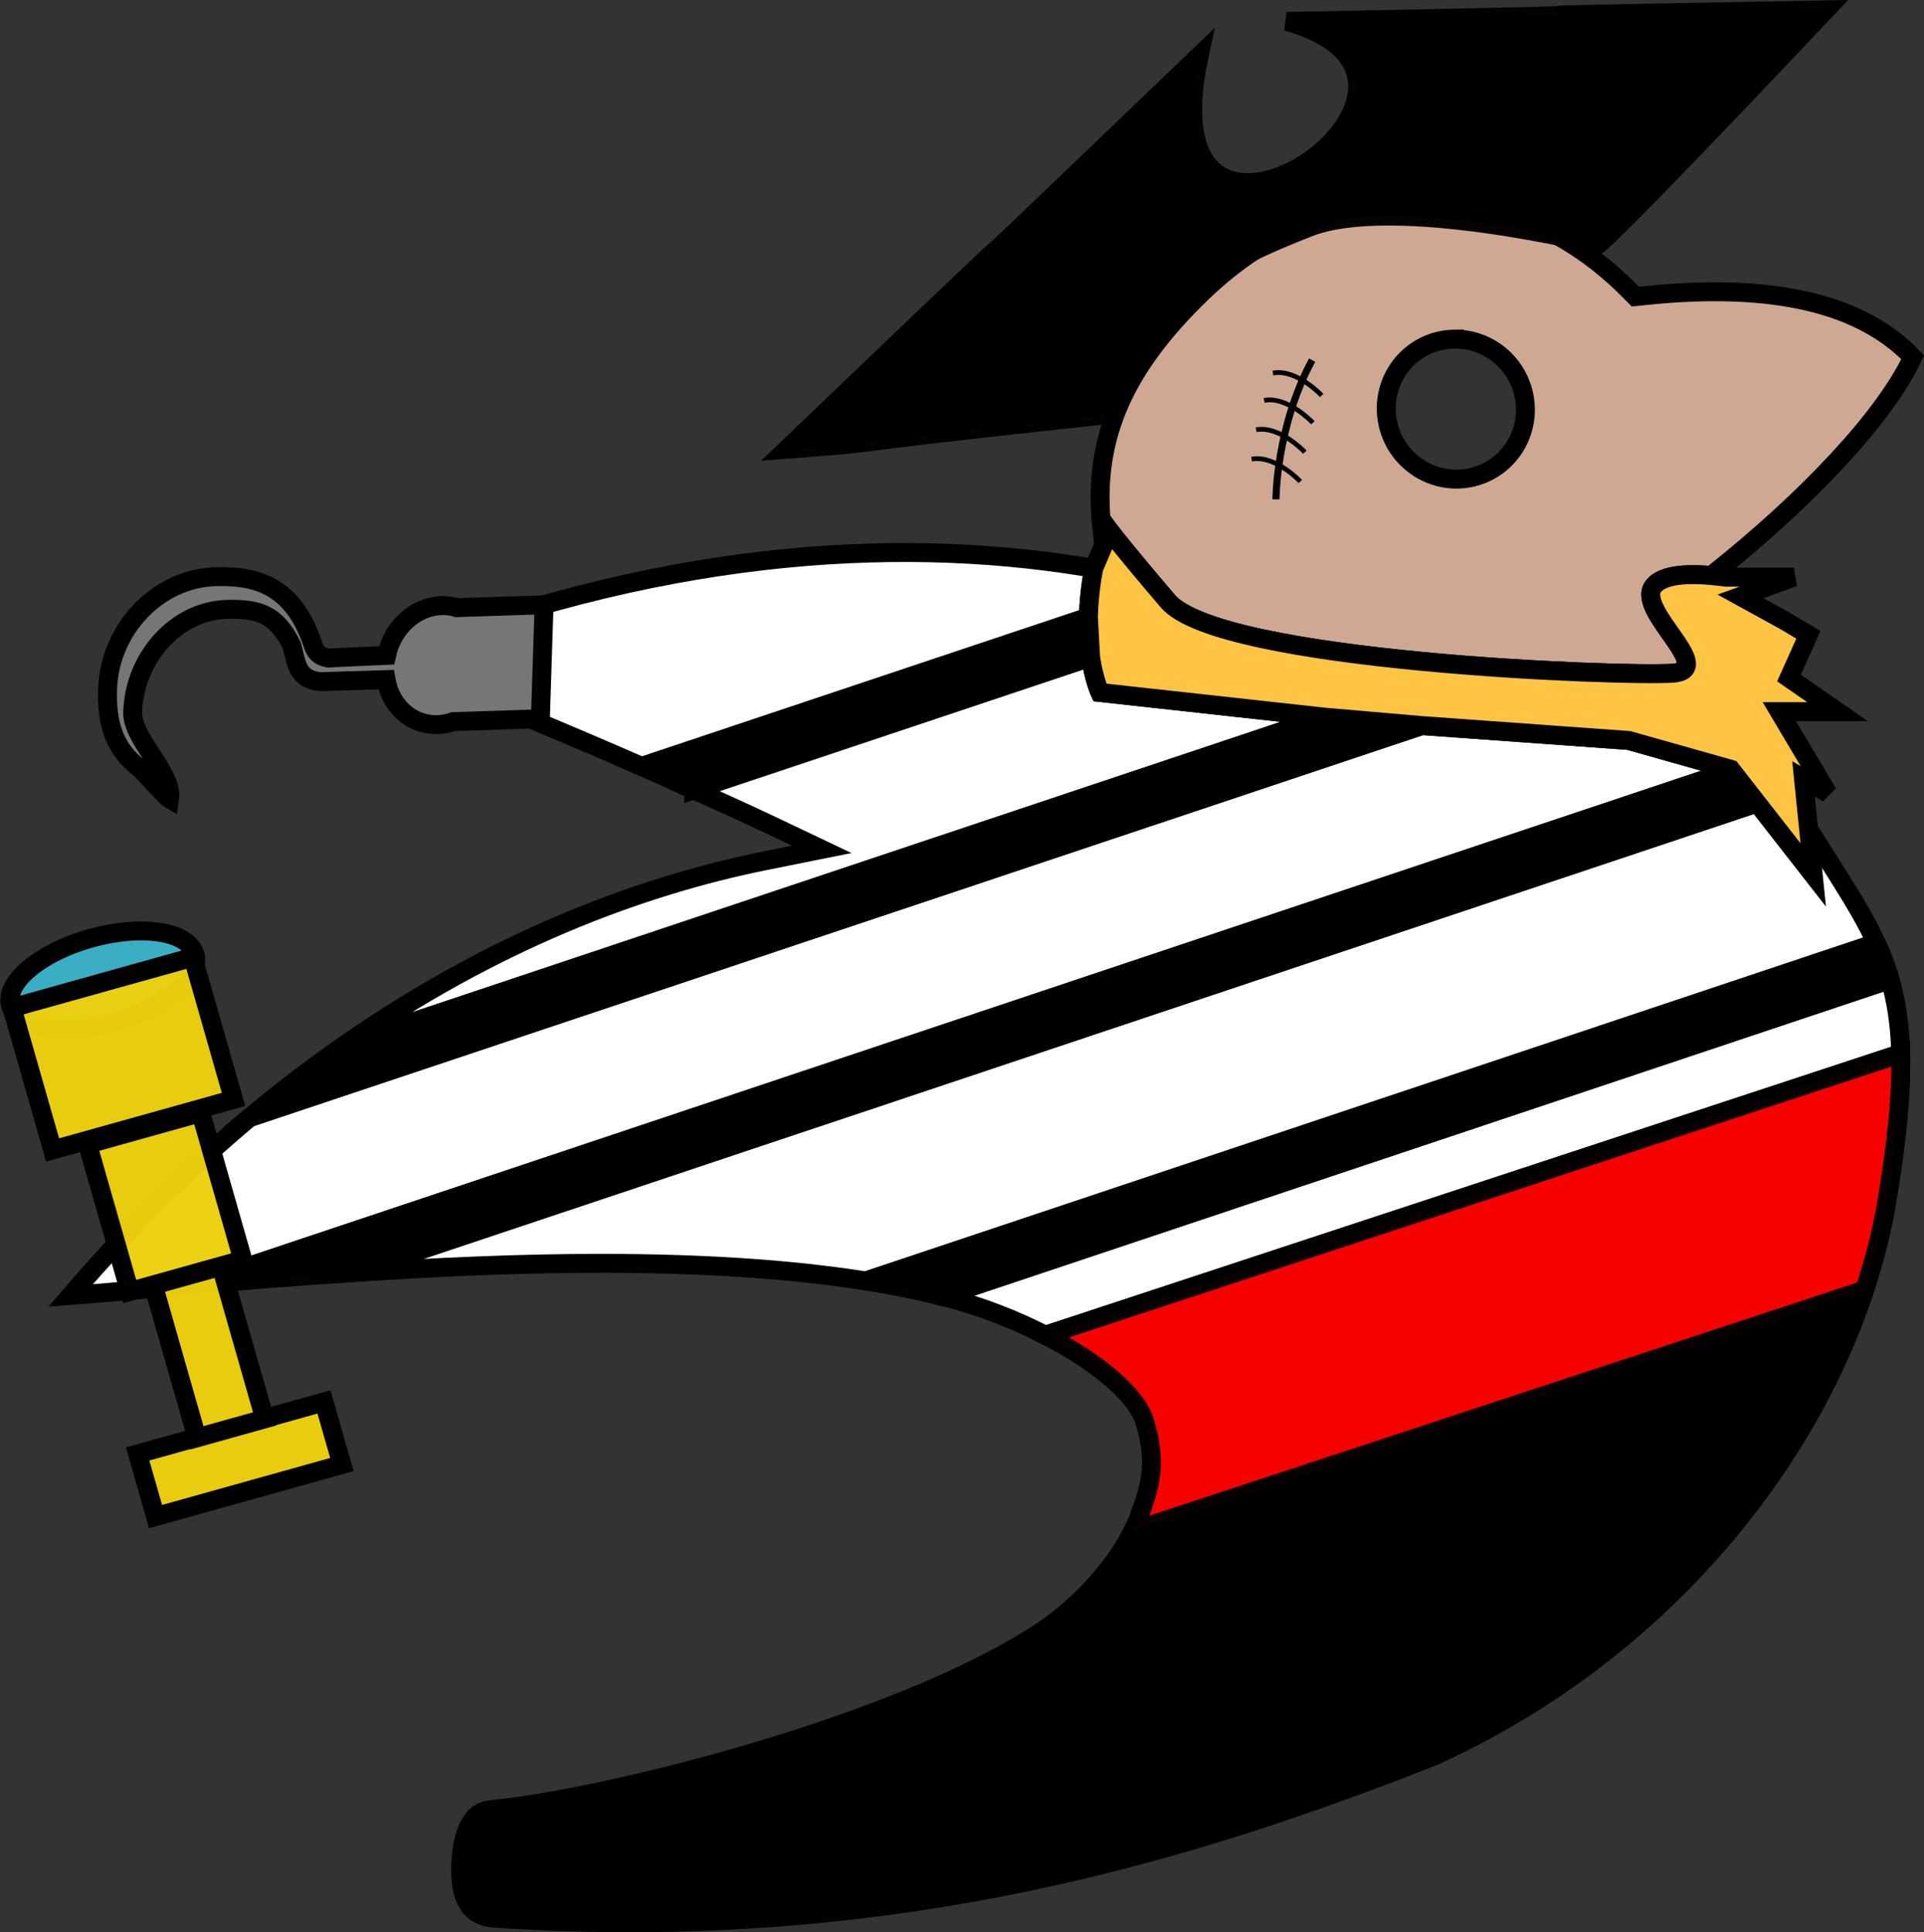 <?xml version="1.0" encoding="UTF-8" standalone="no"?>
<!-- Created with Inkscape (http://www.inkscape.org/) -->

<svg
   width="139.456mm"
   height="140.029mm"
   viewBox="0 0 139.456 140.029"
   version="1.1"
   id="svg1"
   inkscape:version="1.3.2 (091e20e, 2023-11-25)"
   sodipodi:docname="drawing.svg"
   inkscape:export-filename="drawing2.svg"
   inkscape:export-xdpi="64.8"
   inkscape:export-ydpi="64.8"
   xmlns:inkscape="http://www.inkscape.org/namespaces/inkscape"
   xmlns:sodipodi="http://sodipodi.sourceforge.net/DTD/sodipodi-0.dtd"
   xmlns="http://www.w3.org/2000/svg"
   xmlns:svg="http://www.w3.org/2000/svg">
  <rect x="0" y="0" width="139.456" height="140.029" fill="#333333" stroke="none"/>
  <sodipodi:namedview
     id="namedview1"
     pagecolor="#ffffff"
     bordercolor="#666666"
     borderopacity="1.0"
     inkscape:showpageshadow="2"
     inkscape:pageopacity="0.0"
     inkscape:pagecheckerboard="0"
     inkscape:deskcolor="#d1d1d1"
     inkscape:document-units="mm"
     inkscape:zoom="0.84144378"
     inkscape:cx="8.9132514"
     inkscape:cy="319.0944"
     inkscape:window-width="1336"
     inkscape:window-height="734"
     inkscape:window-x="0"
     inkscape:window-y="44"
     inkscape:window-maximized="0"
     inkscape:current-layer="layer1" />
  <defs
     id="defs1" />
  <g
     inkscape:label="Layer 1"
     inkscape:groupmode="layer"
     id="layer1">
    <path
       d="M 135.154,93.491 82.111,110.958 c -1.154,2.347 -3.705,5.459 -7.102,7.596 -3.816,2.4 -8.659,4.496 -13.69,6.279 -10.062,3.566 -20.771,5.847 -25.499,6.281 -1.005,0.092 -1.406,0.45 -1.793,1.146 -0.387,0.696 -0.601,1.789 -0.632,2.933 -0.042,1.527 0.196,2.323 0.632,2.927 0.436,0.605 1.117,0.847 1.818,0.894 29.71,1.99 51.924,-5.404 68.058,-11.739 16.009,-7.264 26.918,-20.637 31.252,-33.783 z"
       style="baseline-shift:baseline;display:inline;overflow:visible;fill:#000000;fill-opacity:1;stroke:#000000;stroke-width:1.371;stroke-dasharray:none;enable-background:accumulate;stop-color:#000000"
       id="path45" />
    <path
       d="m 136.996,70.985 -68.696,22.969 c 0.065,0.017 0.135,0.031 0.2,0.046 2.593,0.665 5.092,1.646 7.275,2.769 L 137.767,76.355 c -0.052,-2.1 -0.324,-3.819 -0.771,-5.37 z"
       style="baseline-shift:baseline;display:inline;overflow:visible;fill:#ffffff;stroke:#000000;stroke-width:1.371;enable-background:accumulate;stop-color:#000000"
       id="path86" />
    <path
       d="m 50.286,57.245 29.934,-10.009 v -2.968 l -33.715,11.272 c 1.226,0.537 2.504,1.128 3.781,1.704 z"
       style="stroke:#000000;stroke-width:1.371;stroke-dasharray:none;stroke-opacity:0.974"
       id="path81" />
    <path
       d="M 129.496,57.476 25.547,92.232 c 5.722,-0.377 11.859,-0.686 18.254,-0.677 6.599,0.01 13.123,0.353 18.963,1.279 l 73.235,-24.487 c -1.41,-3.062 -3.699,-6.176 -6.504,-10.872 z"
       style="baseline-shift:baseline;display:inline;overflow:visible;fill:#ffffff;stroke:#000000;stroke-width:1.371;enable-background:accumulate;stop-color:#000000"
       id="path84" />
    <path
       d="m 102.987,14.44 v 0.002 c -5.446,-0.031 -11.031,2.119 -15.831,6.731 -6.032,5.796 -8.052,11.052 -7.248,17.455 0.063,-0.217 0.095,-0.406 0.166,-0.629 0,0 0.811,1.166 4.572,5.569 3.76,4.404 32.959,5.469 36.582,5.222 3.309,-0.225 -2.645,-4.511 -1.407,-6.265 0.701,-0.993 2.892,-0.938 4.217,-0.814 l 0.091,-0.072 c 6.875,-5.454 12.475,-11.41 14.507,-15.745 -4.171,-4.39 -11.379,-5.317 -19.442,-4.464 l -0.663,0.067 -0.467,-0.471 c -4.297,-4.332 -9.63,-6.552 -15.077,-6.584 z m 2.415,10.137 c 2.364,-0.037 4.45,1.585 5.017,3.9 0.666,2.727 -0.986,5.461 -3.69,6.108 -2.704,0.647 -5.437,-1.04 -6.103,-3.766 -0.666,-2.727 0.986,-5.46 3.69,-6.107 0.356,-0.085 0.72,-0.13 1.086,-0.136 z"
       style="baseline-shift:baseline;display:inline;overflow:visible;fill:#cfa894;fill-opacity:1;stroke:#000000;stroke-width:1.371;enable-background:accumulate;stop-color:#000000"
       id="path98" />
    <path
       d="m 125.516,55.837 -0.068,-0.086 -7.387,-2.088 -15.006,-1.08 -84.956,28.406 c -4.382,3.67 -8.735,7.939 -12.985,12.897 2.056,-0.158 5.808,-0.487 8.896,-0.765 z"
       style="baseline-shift:baseline;display:inline;overflow:visible;fill:#ffffff;stroke:#000000;stroke-width:1.371;enable-background:accumulate;stop-color:#000000"
       id="path96" />
    <path
       d="m 96.001,51.972 -16.279,-1.791 c 0,0 -0.421,-0.901 -0.673,-2.554 l -28.762,9.617 c 1.839,0.83 3.656,1.639 5.574,2.55 l 3.703,1.761 -4.025,0.807 c -9.437,1.893 -19.953,5.991 -30.523,13.343 z"
       style="baseline-shift:baseline;display:inline;overflow:visible;fill:#ffffff;stroke:#000000;stroke-width:1.371;enable-background:accumulate;stop-color:#000000"
       id="path95" />
    <path
       d="m 78.891,44.713 c 0.028,-1.038 0.136,-2.206 0.386,-3.527 l -0.858,-0.137 c -13.849,-2.221 -30.988,-1.099 -50.489,6.708 4.137,1.755 10.815,4.386 18.575,7.784 z"
       style="baseline-shift:baseline;display:inline;overflow:visible;fill:#ffffff;stroke:#000000;stroke-width:1.371;enable-background:accumulate;stop-color:#000000"
       id="path94" />
    <path
       id="rect1"
       style="fill:#767676;fill-opacity:1;stroke:#000000;stroke-width:1.371;stroke-dasharray:none;stroke-opacity:1"
       d="m 7.797,49.957 c -0.074,2.516 0.493,4.324 2.339,5.74 0.251,0.193 1.88,2.061 2.159,2.219 0.291,-1.862 -2.734,-4.35 -2.678,-6.294 0.129,-4.002 3.173,-7.342 6.799,-7.46 2.372,-0.069 3.654,0.386 4.737,2.634 0.34,1.225 0.357,2.472 2.112,2.606 l 1.401,-0.049 -7.6e-4,0.007 3.316,-0.107 c 0.333,1.961 1.882,3.318 3.728,3.264 0.384,-0.014 0.767,-0.087 1.138,-0.22 l 6.322,-0.205 0.266,-8.261 -6.322,0.205 c -0.363,-0.109 -0.743,-0.159 -1.126,-0.147 -1.88,0.067 -3.541,1.576 -3.969,3.606 l -3.067,0.136 -1.157,0.058 c -0.949,-0.178 -1.025,-0.752 -1.201,-1.241 -1.392,-3.872 -3.829,-4.757 -6.999,-4.655 -4.165,0.135 -7.656,3.79 -7.797,8.163 z"
       sodipodi:nodetypes="cscccccccccccccccccsccc" />
    <rect
       style="fill:#edd010;fill-opacity:0.974;stroke:#000000;stroke-width:1.371;stroke-dasharray:none;stroke-opacity:1"
       id="rect2"
       width="14.025"
       height="4.717"
       x="-19.372"
       y="104.116"
       transform="matrix(0.963,-0.269,0.275,0.962,0,0)" />
    <ellipse
       style="fill:#3aafc3;fill-opacity:1;stroke:#000000;stroke-width:1.371;stroke-dasharray:none;stroke-opacity:1"
       id="path4"
       cx="-12.361"
       cy="70.372"
       rx="6.936"
       ry="3.148"
       transform="matrix(0.963,-0.269,0.275,0.962,0,0)" />
    <rect
       style="fill:#edd010;fill-opacity:0.974;stroke:#000000;stroke-width:1.371;stroke-dasharray:none;stroke-opacity:1"
       id="rect3-2-8"
       width="13.618"
       height="10.711"
       x="-19.244"
       y="70.539"
       transform="matrix(0.963,-0.269,0.275,0.962,0,0)" />
    <path
       style="fill:#000000;fill-opacity:1;stroke:#000000;stroke-width:1.371;stroke-linecap:butt;stroke-linejoin:miter;stroke-dasharray:none;stroke-opacity:0.974"
       d="m 79.731,30.102 c -22.606,2.443 -13.672,1.748 -22.707,2.46 29.814,-28.54 0.425,-0.241 29.887,-28.503 -4.219,19.884 22.262,1.934 6.354,-2.506 C 132.356,0.805 93.585,1.408 132.343,0.715 116.248,17.743 115.809,17.737 115.809,17.737 c 0,0 -14.816,-3.668 -20.948,-1.259 -6.132,2.411 -11.447,4.983 -15.129,13.623 z"
       id="path37"
       sodipodi:nodetypes="cccccczc" />
    <path
       d="M 137.767,76.355 75.775,96.769 c 3.803,1.956 6.631,4.346 7.209,6.29 0.911,3.06 0.395,4.672 -0.502,7.065 -0.099,0.263 -0.228,0.544 -0.37,0.834 L 135.154,93.491 c 0.69,-2.092 1.23,-4.178 1.58,-6.234 0.79,-4.641 1.102,-8.106 1.033,-10.902 z"
       style="fill:#f60000;stroke:#000000;stroke-width:1.371;stroke-opacity:0.974"
       id="path44" />
    <path
       d="m 136,68.348 -73.235,24.487 c 1.928,0.306 3.779,0.676 5.535,1.119 L 136.996,70.985 c -0.161,-0.558 -0.341,-1.096 -0.547,-1.62 -0.134,-0.342 -0.293,-0.679 -0.449,-1.017 z"
       style="stroke:#000000;stroke-width:1.371;stroke-dasharray:none;stroke-opacity:0.974"
       id="path85" />
    <path
       d="M 128.045,54.991 14.01,93.121 c 3.633,-0.327 6.924,-0.584 11.537,-0.888 L 129.496,57.476 c -0.427,-0.714 -0.826,-1.341 -1.277,-2.141 -0.065,-0.115 -0.111,-0.228 -0.174,-0.344 z"
       style="stroke:#000000;stroke-width:1.371;stroke-dasharray:none;stroke-opacity:0.974"
       id="path83" />
    <path
       d="m 18.099,80.988 87.086,-29.118 h -8.88 l -71.291,23.836 c -2.306,1.604 -4.614,3.355 -6.915,5.282 z"
       style="stroke:#000000;stroke-width:1.371;stroke-dasharray:none;stroke-opacity:0.974"
       id="path82" />
    <rect
       style="fill:#edd010;fill-opacity:0.974;stroke:#000000;stroke-width:1.371;stroke-dasharray:none;stroke-opacity:1"
       id="rect3"
       width="5.1"
       height="11.497"
       x="-14.915"
       y="92.646"
       transform="matrix(0.963,-0.269,0.275,0.962,0,0)" />
    <rect
       style="fill:#edd010;fill-opacity:0.974;stroke:#000000;stroke-width:1.371;stroke-dasharray:none;stroke-opacity:1"
       id="rect3-2"
       width="8.517"
       height="11.095"
       x="-16.69"
       y="81.533"
       transform="matrix(0.963,-0.269,0.275,0.962,0,0)" />
    <path
       style="fill:none;stroke:#000000;stroke-width:0.514;stroke-linecap:butt;stroke-linejoin:miter;stroke-dasharray:none;stroke-opacity:1"
       d="m 95.106,26.1 c -2.621,4.863 -2.621,10.087 -2.621,10.087"
       id="path88" />
    <path
       style="fill:none;stroke:#000000;stroke-width:0.343;stroke-linecap:butt;stroke-linejoin:miter;stroke-dasharray:none;stroke-opacity:1"
       d="m 92.267,27.036 c 1.711,-0.324 3.531,1.621 3.531,1.621"
       id="path89"
       sodipodi:nodetypes="cc" />
    <path
       style="fill:none;stroke:#000000;stroke-width:0.343;stroke-linecap:butt;stroke-linejoin:miter;stroke-dasharray:none;stroke-opacity:1"
       d="m 91.629,29.017 c 1.711,-0.324 3.531,1.621 3.531,1.621"
       id="path89-5"
       sodipodi:nodetypes="cc" />
    <path
       style="fill:none;stroke:#000000;stroke-width:0.343;stroke-linecap:butt;stroke-linejoin:miter;stroke-dasharray:none;stroke-opacity:1"
       d="m 91.048,31.146 c 1.711,-0.324 3.531,1.621 3.531,1.621"
       id="path89-56"
       sodipodi:nodetypes="cc" />
    <path
       style="fill:none;stroke:#000000;stroke-width:0.343;stroke-linecap:butt;stroke-linejoin:miter;stroke-dasharray:none;stroke-opacity:1"
       d="m 90.721,33.275 c 1.711,-0.324 3.531,1.621 3.531,1.621"
       id="path89-1"
       sodipodi:nodetypes="cc" />
    <path
       id="path99"
       style="fill:#ffc444;fill-opacity:1;stroke:#000000;stroke-width:1.371;stroke-dasharray:none"
       d="m 80.074,37.998 c -0.071,0.223 -0.102,0.412 -0.166,0.629 0.036,0.288 0.045,0.565 0.093,0.858 l -0.723,1.701 c -0.251,1.32 -0.361,2.489 -0.386,3.527 l 0.157,2.915 c 0.252,1.653 0.673,2.554 0.673,2.554 l 16.279,1.791 7.054,0.61 15.006,1.08 7.387,2.088 0.068,0.086 5.911,7.571 -0.703,-6.961 1.76,1.043 -3.517,-5.916 h 4.221 l -3.517,-2.437 1.407,-3.132 -1.76,-1.045 -3.165,-1.739 3.868,-1.392 h -4.924 c 0,0 -0.463,-0.062 -1.058,-0.118 -1.325,-0.124 -3.516,-0.179 -4.217,0.814 -1.238,1.754 4.716,6.04 1.407,6.265 -3.623,0.247 -32.822,-0.818 -36.582,-5.222 -3.76,-4.404 -4.572,-5.569 -4.572,-5.569 z"
       sodipodi:nodetypes="cccccccccccccccccccccccsscscc" />
  </g>
</svg>
